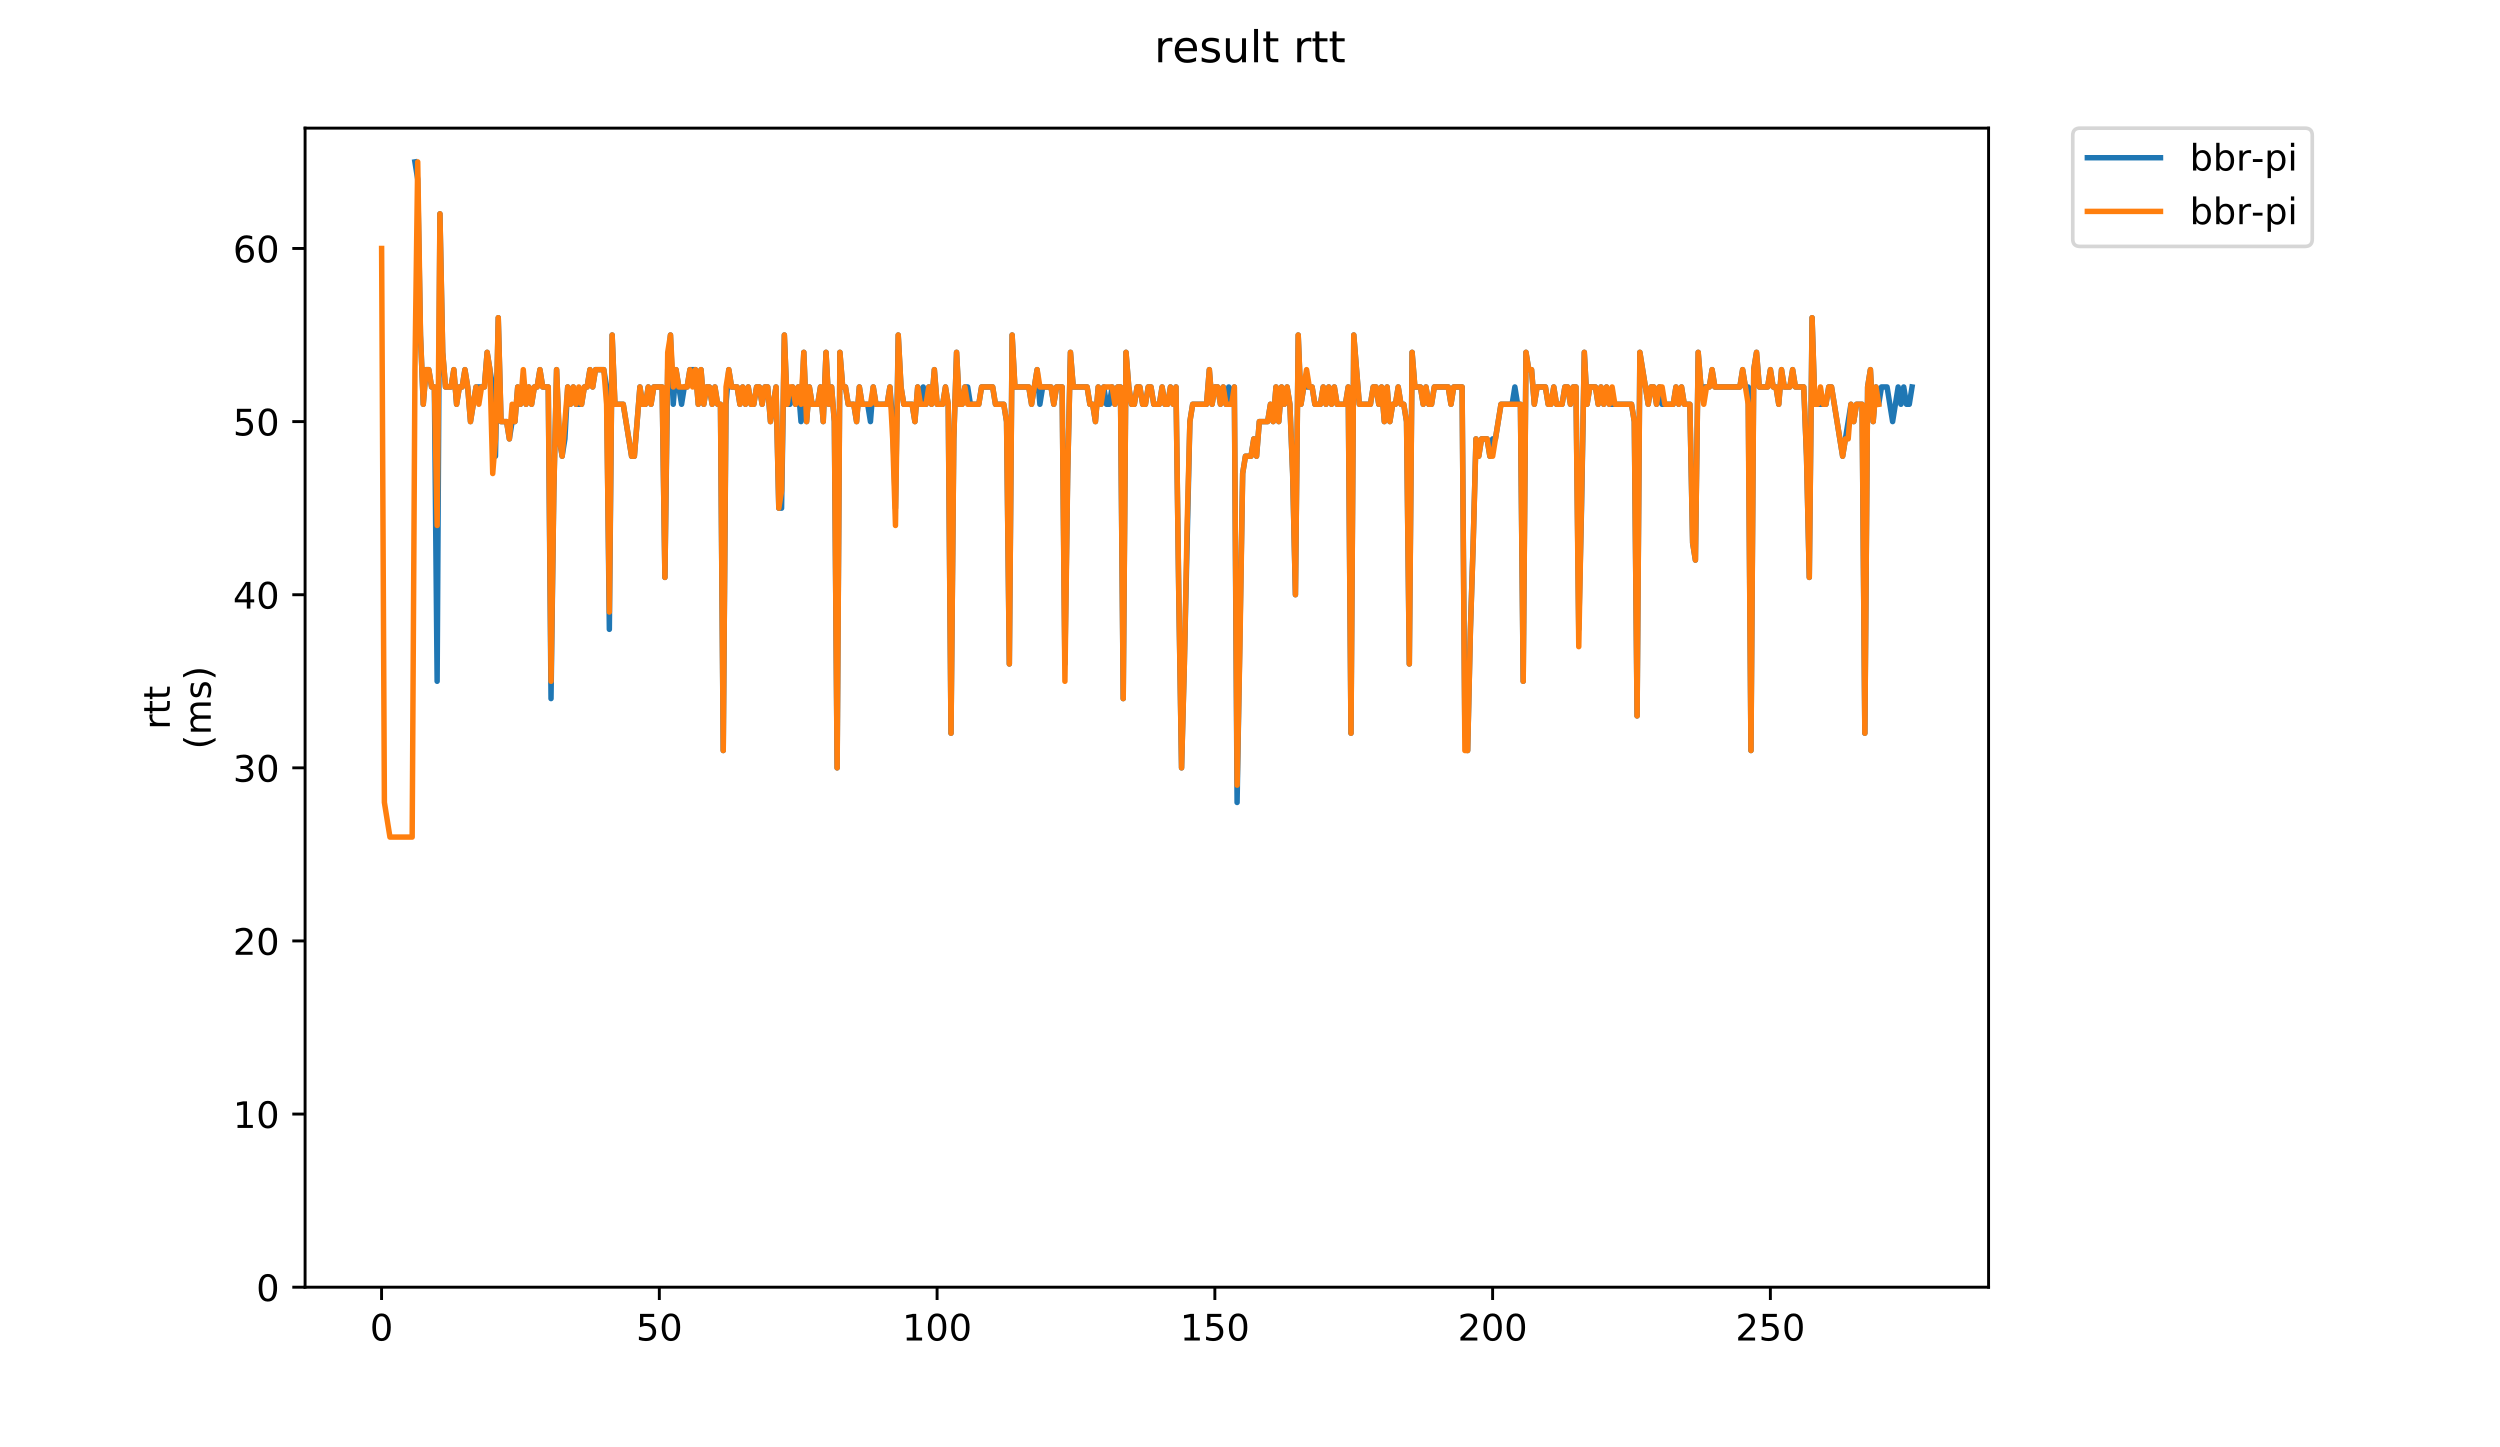 <?xml version="1.0" encoding="utf-8" standalone="no"?>
<!DOCTYPE svg PUBLIC "-//W3C//DTD SVG 1.1//EN"
  "http://www.w3.org/Graphics/SVG/1.1/DTD/svg11.dtd">
<!-- Created with matplotlib (https://matplotlib.org/) -->
<svg height="396pt" version="1.1" viewBox="0 0 684 396" width="684pt" xmlns="http://www.w3.org/2000/svg" xmlns:xlink="http://www.w3.org/1999/xlink">
 <defs>
  <style type="text/css">
*{stroke-linecap:butt;stroke-linejoin:round;}
  </style>
 </defs>
 <g id="figure_1">
  <g id="patch_1">
   <path d="M 0 396 
L 684 396 
L 684 0 
L 0 0 
z
" style="fill:#ffffff;"/>
  </g>
  <g id="axes_1">
   <g id="patch_2">
    <path d="M 83.472 352.174 
L 544.074 352.174 
L 544.074 35.062 
L 83.472 35.062 
z
" style="fill:#ffffff;"/>
   </g>
   <g id="matplotlib.axis_1">
    <g id="xtick_1">
     <g id="line2d_1">
      <defs>
       <path d="M 0 0 
L 0 3.5 
" id="m0ab99685fc" style="stroke:#000000;stroke-width:0.8;"/>
      </defs>
      <g>
       <use style="stroke:#000000;stroke-width:0.8;" x="104.397" xlink:href="#m0ab99685fc" y="352.174"/>
      </g>
     </g>
     <g id="text_1">
      <!-- 0 -->
      <defs>
       <path d="M 31.781 66.406 
Q 24.172 66.406 20.328 58.906 
Q 16.5 51.422 16.5 36.375 
Q 16.5 21.391 20.328 13.891 
Q 24.172 6.391 31.781 6.391 
Q 39.453 6.391 43.281 13.891 
Q 47.125 21.391 47.125 36.375 
Q 47.125 51.422 43.281 58.906 
Q 39.453 66.406 31.781 66.406 
z
M 31.781 74.219 
Q 44.047 74.219 50.516 64.516 
Q 56.984 54.828 56.984 36.375 
Q 56.984 17.969 50.516 8.266 
Q 44.047 -1.422 31.781 -1.422 
Q 19.531 -1.422 13.062 8.266 
Q 6.594 17.969 6.594 36.375 
Q 6.594 54.828 13.062 64.516 
Q 19.531 74.219 31.781 74.219 
z
" id="DejaVuSans-48"/>
      </defs>
      <g transform="translate(101.215 366.773)scale(0.1 -0.1)">
       <use xlink:href="#DejaVuSans-48"/>
      </g>
     </g>
    </g>
    <g id="xtick_2">
     <g id="line2d_2">
      <g>
       <use style="stroke:#000000;stroke-width:0.8;" x="180.392" xlink:href="#m0ab99685fc" y="352.174"/>
      </g>
     </g>
     <g id="text_2">
      <!-- 50 -->
      <defs>
       <path d="M 10.797 72.906 
L 49.516 72.906 
L 49.516 64.594 
L 19.828 64.594 
L 19.828 46.734 
Q 21.969 47.469 24.109 47.828 
Q 26.266 48.188 28.422 48.188 
Q 40.625 48.188 47.75 41.5 
Q 54.891 34.812 54.891 23.391 
Q 54.891 11.625 47.562 5.094 
Q 40.234 -1.422 26.906 -1.422 
Q 22.312 -1.422 17.547 -0.641 
Q 12.797 0.141 7.719 1.703 
L 7.719 11.625 
Q 12.109 9.234 16.797 8.062 
Q 21.484 6.891 26.703 6.891 
Q 35.156 6.891 40.078 11.328 
Q 45.016 15.766 45.016 23.391 
Q 45.016 31 40.078 35.438 
Q 35.156 39.891 26.703 39.891 
Q 22.75 39.891 18.812 39.016 
Q 14.891 38.141 10.797 36.281 
z
" id="DejaVuSans-53"/>
      </defs>
      <g transform="translate(174.03 366.773)scale(0.1 -0.1)">
       <use xlink:href="#DejaVuSans-53"/>
       <use x="63.623" xlink:href="#DejaVuSans-48"/>
      </g>
     </g>
    </g>
    <g id="xtick_3">
     <g id="line2d_3">
      <g>
       <use style="stroke:#000000;stroke-width:0.8;" x="256.388" xlink:href="#m0ab99685fc" y="352.174"/>
      </g>
     </g>
     <g id="text_3">
      <!-- 100 -->
      <defs>
       <path d="M 12.406 8.297 
L 28.516 8.297 
L 28.516 63.922 
L 10.984 60.406 
L 10.984 69.391 
L 28.422 72.906 
L 38.281 72.906 
L 38.281 8.297 
L 54.391 8.297 
L 54.391 0 
L 12.406 0 
z
" id="DejaVuSans-49"/>
      </defs>
      <g transform="translate(246.844 366.773)scale(0.1 -0.1)">
       <use xlink:href="#DejaVuSans-49"/>
       <use x="63.623" xlink:href="#DejaVuSans-48"/>
       <use x="127.246" xlink:href="#DejaVuSans-48"/>
      </g>
     </g>
    </g>
    <g id="xtick_4">
     <g id="line2d_4">
      <g>
       <use style="stroke:#000000;stroke-width:0.8;" x="332.384" xlink:href="#m0ab99685fc" y="352.174"/>
      </g>
     </g>
     <g id="text_4">
      <!-- 150 -->
      <g transform="translate(322.84 366.773)scale(0.1 -0.1)">
       <use xlink:href="#DejaVuSans-49"/>
       <use x="63.623" xlink:href="#DejaVuSans-53"/>
       <use x="127.246" xlink:href="#DejaVuSans-48"/>
      </g>
     </g>
    </g>
    <g id="xtick_5">
     <g id="line2d_5">
      <g>
       <use style="stroke:#000000;stroke-width:0.8;" x="408.379" xlink:href="#m0ab99685fc" y="352.174"/>
      </g>
     </g>
     <g id="text_5">
      <!-- 200 -->
      <defs>
       <path d="M 19.188 8.297 
L 53.609 8.297 
L 53.609 0 
L 7.328 0 
L 7.328 8.297 
Q 12.938 14.109 22.625 23.891 
Q 32.328 33.688 34.812 36.531 
Q 39.547 41.844 41.422 45.531 
Q 43.312 49.219 43.312 52.781 
Q 43.312 58.594 39.234 62.25 
Q 35.156 65.922 28.609 65.922 
Q 23.969 65.922 18.812 64.312 
Q 13.672 62.703 7.812 59.422 
L 7.812 69.391 
Q 13.766 71.781 18.938 73 
Q 24.125 74.219 28.422 74.219 
Q 39.75 74.219 46.484 68.547 
Q 53.219 62.891 53.219 53.422 
Q 53.219 48.922 51.531 44.891 
Q 49.859 40.875 45.406 35.406 
Q 44.188 33.984 37.641 27.219 
Q 31.109 20.453 19.188 8.297 
z
" id="DejaVuSans-50"/>
      </defs>
      <g transform="translate(398.836 366.773)scale(0.1 -0.1)">
       <use xlink:href="#DejaVuSans-50"/>
       <use x="63.623" xlink:href="#DejaVuSans-48"/>
       <use x="127.246" xlink:href="#DejaVuSans-48"/>
      </g>
     </g>
    </g>
    <g id="xtick_6">
     <g id="line2d_6">
      <g>
       <use style="stroke:#000000;stroke-width:0.8;" x="484.375" xlink:href="#m0ab99685fc" y="352.174"/>
      </g>
     </g>
     <g id="text_6">
      <!-- 250 -->
      <g transform="translate(474.831 366.773)scale(0.1 -0.1)">
       <use xlink:href="#DejaVuSans-50"/>
       <use x="63.623" xlink:href="#DejaVuSans-53"/>
       <use x="127.246" xlink:href="#DejaVuSans-48"/>
      </g>
     </g>
    </g>
   </g>
   <g id="matplotlib.axis_2">
    <g id="ytick_1">
     <g id="line2d_7">
      <defs>
       <path d="M 0 0 
L -3.5 0 
" id="m91a63ba914" style="stroke:#000000;stroke-width:0.8;"/>
      </defs>
      <g>
       <use style="stroke:#000000;stroke-width:0.8;" x="83.472" xlink:href="#m91a63ba914" y="352.174"/>
      </g>
     </g>
     <g id="text_7">
      <!-- 0 -->
      <g transform="translate(70.11 355.973)scale(0.1 -0.1)">
       <use xlink:href="#DejaVuSans-48"/>
      </g>
     </g>
    </g>
    <g id="ytick_2">
     <g id="line2d_8">
      <g>
       <use style="stroke:#000000;stroke-width:0.8;" x="83.472" xlink:href="#m91a63ba914" y="304.809"/>
      </g>
     </g>
     <g id="text_8">
      <!-- 10 -->
      <g transform="translate(63.747 308.608)scale(0.1 -0.1)">
       <use xlink:href="#DejaVuSans-49"/>
       <use x="63.623" xlink:href="#DejaVuSans-48"/>
      </g>
     </g>
    </g>
    <g id="ytick_3">
     <g id="line2d_9">
      <g>
       <use style="stroke:#000000;stroke-width:0.8;" x="83.472" xlink:href="#m91a63ba914" y="257.443"/>
      </g>
     </g>
     <g id="text_9">
      <!-- 20 -->
      <g transform="translate(63.747 261.242)scale(0.1 -0.1)">
       <use xlink:href="#DejaVuSans-50"/>
       <use x="63.623" xlink:href="#DejaVuSans-48"/>
      </g>
     </g>
    </g>
    <g id="ytick_4">
     <g id="line2d_10">
      <g>
       <use style="stroke:#000000;stroke-width:0.8;" x="83.472" xlink:href="#m91a63ba914" y="210.078"/>
      </g>
     </g>
     <g id="text_10">
      <!-- 30 -->
      <defs>
       <path d="M 40.578 39.312 
Q 47.656 37.797 51.625 33 
Q 55.609 28.219 55.609 21.188 
Q 55.609 10.406 48.188 4.484 
Q 40.766 -1.422 27.094 -1.422 
Q 22.516 -1.422 17.656 -0.516 
Q 12.797 0.391 7.625 2.203 
L 7.625 11.719 
Q 11.719 9.328 16.594 8.109 
Q 21.484 6.891 26.812 6.891 
Q 36.078 6.891 40.938 10.547 
Q 45.797 14.203 45.797 21.188 
Q 45.797 27.641 41.281 31.266 
Q 36.766 34.906 28.719 34.906 
L 20.219 34.906 
L 20.219 43.016 
L 29.109 43.016 
Q 36.375 43.016 40.234 45.922 
Q 44.094 48.828 44.094 54.297 
Q 44.094 59.906 40.109 62.906 
Q 36.141 65.922 28.719 65.922 
Q 24.656 65.922 20.016 65.031 
Q 15.375 64.156 9.812 62.312 
L 9.812 71.094 
Q 15.438 72.656 20.344 73.438 
Q 25.25 74.219 29.594 74.219 
Q 40.828 74.219 47.359 69.109 
Q 53.906 64.016 53.906 55.328 
Q 53.906 49.266 50.438 45.094 
Q 46.969 40.922 40.578 39.312 
z
" id="DejaVuSans-51"/>
      </defs>
      <g transform="translate(63.747 213.877)scale(0.1 -0.1)">
       <use xlink:href="#DejaVuSans-51"/>
       <use x="63.623" xlink:href="#DejaVuSans-48"/>
      </g>
     </g>
    </g>
    <g id="ytick_5">
     <g id="line2d_11">
      <g>
       <use style="stroke:#000000;stroke-width:0.8;" x="83.472" xlink:href="#m91a63ba914" y="162.712"/>
      </g>
     </g>
     <g id="text_11">
      <!-- 40 -->
      <defs>
       <path d="M 37.797 64.312 
L 12.891 25.391 
L 37.797 25.391 
z
M 35.203 72.906 
L 47.609 72.906 
L 47.609 25.391 
L 58.016 25.391 
L 58.016 17.188 
L 47.609 17.188 
L 47.609 0 
L 37.797 0 
L 37.797 17.188 
L 4.891 17.188 
L 4.891 26.703 
z
" id="DejaVuSans-52"/>
      </defs>
      <g transform="translate(63.747 166.512)scale(0.1 -0.1)">
       <use xlink:href="#DejaVuSans-52"/>
       <use x="63.623" xlink:href="#DejaVuSans-48"/>
      </g>
     </g>
    </g>
    <g id="ytick_6">
     <g id="line2d_12">
      <g>
       <use style="stroke:#000000;stroke-width:0.8;" x="83.472" xlink:href="#m91a63ba914" y="115.347"/>
      </g>
     </g>
     <g id="text_12">
      <!-- 50 -->
      <g transform="translate(63.747 119.146)scale(0.1 -0.1)">
       <use xlink:href="#DejaVuSans-53"/>
       <use x="63.623" xlink:href="#DejaVuSans-48"/>
      </g>
     </g>
    </g>
    <g id="ytick_7">
     <g id="line2d_13">
      <g>
       <use style="stroke:#000000;stroke-width:0.8;" x="83.472" xlink:href="#m91a63ba914" y="67.981"/>
      </g>
     </g>
     <g id="text_13">
      <!-- 60 -->
      <defs>
       <path d="M 33.016 40.375 
Q 26.375 40.375 22.484 35.828 
Q 18.609 31.297 18.609 23.391 
Q 18.609 15.531 22.484 10.953 
Q 26.375 6.391 33.016 6.391 
Q 39.656 6.391 43.531 10.953 
Q 47.406 15.531 47.406 23.391 
Q 47.406 31.297 43.531 35.828 
Q 39.656 40.375 33.016 40.375 
z
M 52.594 71.297 
L 52.594 62.312 
Q 48.875 64.062 45.094 64.984 
Q 41.312 65.922 37.594 65.922 
Q 27.828 65.922 22.672 59.328 
Q 17.531 52.734 16.797 39.406 
Q 19.672 43.656 24.016 45.922 
Q 28.375 48.188 33.594 48.188 
Q 44.578 48.188 50.953 41.516 
Q 57.328 34.859 57.328 23.391 
Q 57.328 12.156 50.688 5.359 
Q 44.047 -1.422 33.016 -1.422 
Q 20.359 -1.422 13.672 8.266 
Q 6.984 17.969 6.984 36.375 
Q 6.984 53.656 15.188 63.938 
Q 23.391 74.219 37.203 74.219 
Q 40.922 74.219 44.703 73.484 
Q 48.484 72.75 52.594 71.297 
z
" id="DejaVuSans-54"/>
      </defs>
      <g transform="translate(63.747 71.781)scale(0.1 -0.1)">
       <use xlink:href="#DejaVuSans-54"/>
       <use x="63.623" xlink:href="#DejaVuSans-48"/>
      </g>
     </g>
    </g>
    <g id="text_14">
     <!-- rtt -->
     <defs>
      <path d="M 41.109 46.297 
Q 39.594 47.172 37.812 47.578 
Q 36.031 48 33.891 48 
Q 26.266 48 22.188 43.047 
Q 18.109 38.094 18.109 28.812 
L 18.109 0 
L 9.078 0 
L 9.078 54.688 
L 18.109 54.688 
L 18.109 46.188 
Q 20.953 51.172 25.484 53.578 
Q 30.031 56 36.531 56 
Q 37.453 56 38.578 55.875 
Q 39.703 55.766 41.062 55.516 
z
" id="DejaVuSans-114"/>
      <path d="M 18.312 70.219 
L 18.312 54.688 
L 36.812 54.688 
L 36.812 47.703 
L 18.312 47.703 
L 18.312 18.016 
Q 18.312 11.328 20.141 9.422 
Q 21.969 7.516 27.594 7.516 
L 36.812 7.516 
L 36.812 0 
L 27.594 0 
Q 17.188 0 13.234 3.875 
Q 9.281 7.766 9.281 18.016 
L 9.281 47.703 
L 2.688 47.703 
L 2.688 54.688 
L 9.281 54.688 
L 9.281 70.219 
z
" id="DejaVuSans-116"/>
     </defs>
     <g transform="translate(46.47 199.594)rotate(-90)scale(0.1 -0.1)">
      <use xlink:href="#DejaVuSans-114"/>
      <use x="41.113" xlink:href="#DejaVuSans-116"/>
      <use x="80.322" xlink:href="#DejaVuSans-116"/>
     </g>
     <!-- (ms) -->
     <defs>
      <path d="M 31 75.875 
Q 24.469 64.656 21.281 53.656 
Q 18.109 42.672 18.109 31.391 
Q 18.109 20.125 21.312 9.062 
Q 24.516 -2 31 -13.188 
L 23.188 -13.188 
Q 15.875 -1.703 12.234 9.375 
Q 8.594 20.453 8.594 31.391 
Q 8.594 42.281 12.203 53.312 
Q 15.828 64.359 23.188 75.875 
z
" id="DejaVuSans-40"/>
      <path d="M 52 44.188 
Q 55.375 50.25 60.062 53.125 
Q 64.75 56 71.094 56 
Q 79.641 56 84.281 50.016 
Q 88.922 44.047 88.922 33.016 
L 88.922 0 
L 79.891 0 
L 79.891 32.719 
Q 79.891 40.578 77.094 44.375 
Q 74.312 48.188 68.609 48.188 
Q 61.625 48.188 57.562 43.547 
Q 53.516 38.922 53.516 30.906 
L 53.516 0 
L 44.484 0 
L 44.484 32.719 
Q 44.484 40.625 41.703 44.406 
Q 38.922 48.188 33.109 48.188 
Q 26.219 48.188 22.156 43.531 
Q 18.109 38.875 18.109 30.906 
L 18.109 0 
L 9.078 0 
L 9.078 54.688 
L 18.109 54.688 
L 18.109 46.188 
Q 21.188 51.219 25.484 53.609 
Q 29.781 56 35.688 56 
Q 41.656 56 45.828 52.969 
Q 50 49.953 52 44.188 
z
" id="DejaVuSans-109"/>
      <path d="M 44.281 53.078 
L 44.281 44.578 
Q 40.484 46.531 36.375 47.5 
Q 32.281 48.484 27.875 48.484 
Q 21.188 48.484 17.844 46.438 
Q 14.5 44.391 14.5 40.281 
Q 14.5 37.156 16.891 35.375 
Q 19.281 33.594 26.516 31.984 
L 29.594 31.297 
Q 39.156 29.25 43.188 25.516 
Q 47.219 21.781 47.219 15.094 
Q 47.219 7.469 41.188 3.016 
Q 35.156 -1.422 24.609 -1.422 
Q 20.219 -1.422 15.453 -0.562 
Q 10.688 0.297 5.422 2 
L 5.422 11.281 
Q 10.406 8.688 15.234 7.391 
Q 20.062 6.109 24.812 6.109 
Q 31.156 6.109 34.562 8.281 
Q 37.984 10.453 37.984 14.406 
Q 37.984 18.062 35.516 20.016 
Q 33.062 21.969 24.703 23.781 
L 21.578 24.516 
Q 13.234 26.266 9.516 29.906 
Q 5.812 33.547 5.812 39.891 
Q 5.812 47.609 11.281 51.797 
Q 16.75 56 26.812 56 
Q 31.781 56 36.172 55.266 
Q 40.578 54.547 44.281 53.078 
z
" id="DejaVuSans-115"/>
      <path d="M 8.016 75.875 
L 15.828 75.875 
Q 23.141 64.359 26.781 53.312 
Q 30.422 42.281 30.422 31.391 
Q 30.422 20.453 26.781 9.375 
Q 23.141 -1.703 15.828 -13.188 
L 8.016 -13.188 
Q 14.5 -2 17.703 9.062 
Q 20.906 20.125 20.906 31.391 
Q 20.906 42.672 17.703 53.656 
Q 14.5 64.656 8.016 75.875 
z
" id="DejaVuSans-41"/>
     </defs>
     <g transform="translate(57.668 204.995)rotate(-90)scale(0.1 -0.1)">
      <use xlink:href="#DejaVuSans-40"/>
      <use x="39.014" xlink:href="#DejaVuSans-109"/>
      <use x="136.426" xlink:href="#DejaVuSans-115"/>
      <use x="188.525" xlink:href="#DejaVuSans-41"/>
     </g>
    </g>
   </g>
   <g id="line2d_14">
    <path clip-path="url(#pb11a69272c)" d="M 113.521 44.299 
L 114.281 49.035 
L 115.041 91.664 
L 115.801 110.61 
L 116.56 101.137 
L 117.32 101.137 
L 118.08 105.874 
L 118.84 105.874 
L 119.6 186.395 
L 120.36 58.508 
L 121.12 96.401 
L 121.88 105.874 
L 123.4 105.874 
L 124.16 101.137 
L 124.92 110.61 
L 125.68 105.874 
L 126.44 105.874 
L 127.2 101.137 
L 127.96 105.874 
L 128.72 115.347 
L 130.24 105.874 
L 132.52 105.874 
L 133.28 96.401 
L 134.799 105.874 
L 135.559 124.82 
L 136.319 86.928 
L 137.079 115.347 
L 138.599 115.347 
L 139.359 120.083 
L 140.119 115.347 
L 140.879 115.347 
L 141.639 105.874 
L 142.399 110.61 
L 143.159 105.874 
L 143.919 110.61 
L 144.679 105.874 
L 145.439 110.61 
L 146.199 105.874 
L 146.959 105.874 
L 147.719 101.137 
L 148.479 105.874 
L 149.999 105.874 
L 150.759 191.132 
L 151.519 134.293 
L 152.278 101.137 
L 153.038 120.083 
L 153.798 124.82 
L 154.558 120.083 
L 155.318 105.874 
L 156.078 110.61 
L 156.838 105.874 
L 157.598 110.61 
L 159.118 110.61 
L 159.878 105.874 
L 160.638 105.874 
L 161.398 101.137 
L 162.158 105.874 
L 162.918 101.137 
L 165.198 101.137 
L 165.958 105.874 
L 166.718 172.185 
L 167.478 91.664 
L 168.238 110.61 
L 170.517 110.61 
L 172.797 124.82 
L 173.557 124.82 
L 175.077 105.874 
L 175.837 110.61 
L 176.597 110.61 
L 177.357 105.874 
L 178.117 110.61 
L 178.877 105.874 
L 181.157 105.874 
L 181.917 157.976 
L 182.677 101.137 
L 183.437 91.664 
L 184.197 110.61 
L 184.957 101.137 
L 186.477 110.61 
L 187.236 105.874 
L 187.996 105.874 
L 188.756 101.137 
L 190.276 101.137 
L 191.036 110.61 
L 191.796 101.137 
L 192.556 110.61 
L 193.316 105.874 
L 194.076 105.874 
L 194.836 110.61 
L 195.596 105.874 
L 196.356 110.61 
L 197.116 110.61 
L 197.876 205.341 
L 198.636 110.61 
L 199.396 101.137 
L 200.156 105.874 
L 201.676 105.874 
L 202.436 110.61 
L 203.196 105.874 
L 203.956 110.61 
L 204.715 105.874 
L 205.475 110.61 
L 206.235 110.61 
L 206.995 105.874 
L 207.755 105.874 
L 208.515 110.61 
L 209.275 105.874 
L 210.035 105.874 
L 210.795 115.347 
L 212.315 105.874 
L 213.075 139.03 
L 213.835 139.03 
L 214.595 91.664 
L 215.355 110.61 
L 216.115 110.61 
L 216.875 105.874 
L 217.635 110.61 
L 218.395 105.874 
L 219.155 115.347 
L 219.915 96.401 
L 220.675 115.347 
L 221.435 105.874 
L 222.195 110.61 
L 223.714 110.61 
L 224.474 105.874 
L 225.234 115.347 
L 225.994 96.401 
L 226.754 110.61 
L 227.514 105.874 
L 228.274 115.347 
L 229.034 210.078 
L 229.794 96.401 
L 230.554 105.874 
L 231.314 105.874 
L 232.074 110.61 
L 233.594 110.61 
L 234.354 115.347 
L 235.114 105.874 
L 235.874 110.61 
L 237.394 110.61 
L 238.154 115.347 
L 238.914 105.874 
L 239.674 110.61 
L 242.713 110.61 
L 243.473 105.874 
L 244.233 115.347 
L 244.993 139.03 
L 245.753 91.664 
L 246.513 105.874 
L 247.273 110.61 
L 249.553 110.61 
L 250.313 115.347 
L 251.073 105.874 
L 251.833 110.61 
L 252.593 105.874 
L 253.353 110.61 
L 254.113 105.874 
L 254.873 110.61 
L 255.633 101.137 
L 256.393 110.61 
L 257.912 110.61 
L 258.672 105.874 
L 259.432 110.61 
L 260.192 200.605 
L 260.952 120.083 
L 261.712 96.401 
L 262.472 110.61 
L 263.232 110.61 
L 263.992 105.874 
L 264.752 105.874 
L 265.512 110.61 
L 267.792 110.61 
L 268.552 105.874 
L 271.592 105.874 
L 272.352 110.61 
L 274.632 110.61 
L 275.391 115.347 
L 276.151 181.659 
L 276.911 91.664 
L 277.671 105.874 
L 281.471 105.874 
L 282.231 110.61 
L 283.751 101.137 
L 284.511 110.61 
L 285.271 105.874 
L 287.551 105.874 
L 288.311 110.61 
L 289.071 105.874 
L 290.591 105.874 
L 291.351 181.659 
L 292.111 129.557 
L 292.871 96.401 
L 293.63 105.874 
L 297.43 105.874 
L 298.19 110.61 
L 298.95 110.61 
L 299.71 115.347 
L 300.47 105.874 
L 301.23 110.61 
L 301.99 105.874 
L 302.75 110.61 
L 303.51 110.61 
L 304.27 105.874 
L 305.03 110.61 
L 305.79 105.874 
L 306.55 105.874 
L 307.31 191.132 
L 308.07 96.401 
L 308.83 105.874 
L 309.59 110.61 
L 310.35 110.61 
L 311.109 105.874 
L 311.869 105.874 
L 312.629 110.61 
L 313.389 110.61 
L 314.149 105.874 
L 314.909 105.874 
L 315.669 110.61 
L 317.189 110.61 
L 317.949 105.874 
L 318.709 110.61 
L 319.469 110.61 
L 320.229 105.874 
L 320.989 110.61 
L 321.749 105.874 
L 322.509 162.712 
L 323.269 210.078 
L 324.029 181.659 
L 325.549 115.347 
L 326.309 110.61 
L 330.108 110.61 
L 330.868 101.137 
L 331.628 110.61 
L 332.388 105.874 
L 333.148 105.874 
L 333.908 110.61 
L 334.668 105.874 
L 335.428 110.61 
L 336.188 105.874 
L 336.948 110.61 
L 337.708 105.874 
L 338.468 219.551 
L 339.988 129.557 
L 340.748 124.82 
L 342.268 124.82 
L 343.028 120.083 
L 343.788 124.82 
L 344.548 115.347 
L 346.827 115.347 
L 347.587 110.61 
L 348.347 115.347 
L 349.107 105.874 
L 349.867 115.347 
L 350.627 105.874 
L 351.387 110.61 
L 352.147 105.874 
L 352.907 110.61 
L 353.667 129.557 
L 354.427 162.712 
L 355.187 91.664 
L 355.947 110.61 
L 356.707 105.874 
L 358.987 105.874 
L 359.747 110.61 
L 361.267 110.61 
L 362.027 105.874 
L 362.787 110.61 
L 363.547 105.874 
L 364.306 110.61 
L 365.066 105.874 
L 365.826 110.61 
L 368.106 110.61 
L 368.866 105.874 
L 369.626 200.605 
L 370.386 91.664 
L 371.906 110.61 
L 374.946 110.61 
L 375.706 105.874 
L 376.466 105.874 
L 377.226 110.61 
L 377.986 105.874 
L 378.746 115.347 
L 379.506 105.874 
L 380.266 115.347 
L 381.026 110.61 
L 381.785 110.61 
L 382.545 105.874 
L 383.305 110.61 
L 384.065 110.61 
L 384.825 115.347 
L 385.585 181.659 
L 386.345 96.401 
L 387.105 105.874 
L 388.625 105.874 
L 389.385 110.61 
L 390.145 105.874 
L 390.905 110.61 
L 391.665 110.61 
L 392.425 105.874 
L 396.225 105.874 
L 396.985 110.61 
L 397.745 105.874 
L 400.024 105.874 
L 400.784 200.605 
L 401.544 205.341 
L 402.304 172.185 
L 403.064 148.503 
L 403.824 120.083 
L 404.584 124.82 
L 405.344 120.083 
L 406.864 120.083 
L 407.624 124.82 
L 408.384 120.083 
L 409.144 120.083 
L 410.664 110.61 
L 413.704 110.61 
L 414.464 105.874 
L 415.224 110.61 
L 415.984 110.61 
L 416.743 186.395 
L 417.503 96.401 
L 418.263 101.137 
L 419.023 101.137 
L 419.783 110.61 
L 420.543 105.874 
L 422.823 105.874 
L 423.583 110.61 
L 424.343 110.61 
L 425.103 105.874 
L 425.863 110.61 
L 427.383 110.61 
L 428.143 105.874 
L 428.903 105.874 
L 429.663 110.61 
L 430.423 105.874 
L 431.183 105.874 
L 431.943 172.185 
L 432.703 139.03 
L 433.463 96.401 
L 434.223 110.61 
L 434.982 105.874 
L 436.502 105.874 
L 437.262 110.61 
L 438.022 105.874 
L 438.782 110.61 
L 439.542 105.874 
L 440.302 110.61 
L 446.382 110.61 
L 447.142 115.347 
L 447.902 195.868 
L 448.662 96.401 
L 450.942 110.61 
L 451.702 105.874 
L 452.461 105.874 
L 453.221 110.61 
L 453.981 105.874 
L 454.741 110.61 
L 457.781 110.61 
L 458.541 105.874 
L 459.301 110.61 
L 460.061 105.874 
L 460.821 110.61 
L 462.341 110.61 
L 463.101 148.503 
L 463.861 153.239 
L 464.621 96.401 
L 465.381 105.874 
L 467.661 105.874 
L 468.421 101.137 
L 469.181 105.874 
L 476.02 105.874 
L 476.78 101.137 
L 477.54 105.874 
L 478.3 105.874 
L 479.06 205.341 
L 479.82 101.137 
L 480.58 96.401 
L 481.34 105.874 
L 483.62 105.874 
L 484.38 101.137 
L 485.14 105.874 
L 485.9 105.874 
L 486.66 110.61 
L 487.419 101.137 
L 488.179 105.874 
L 489.699 105.874 
L 490.459 101.137 
L 491.219 105.874 
L 493.499 105.874 
L 494.259 124.82 
L 495.019 157.976 
L 495.779 86.928 
L 496.539 110.61 
L 499.579 110.61 
L 500.339 105.874 
L 501.099 105.874 
L 504.139 124.82 
L 506.418 110.61 
L 507.178 115.347 
L 507.938 110.61 
L 509.458 110.61 
L 510.218 200.605 
L 510.978 105.874 
L 511.738 101.137 
L 512.498 115.347 
L 513.258 105.874 
L 514.018 110.61 
L 514.778 105.874 
L 516.298 105.874 
L 517.818 115.347 
L 519.338 105.874 
L 520.098 110.61 
L 520.858 105.874 
L 521.618 110.61 
L 522.378 110.61 
L 523.137 105.874 
L 523.137 105.874 
" style="fill:none;stroke:#1f77b4;stroke-linecap:square;stroke-width:1.5;"/>
   </g>
   <g id="line2d_15">
    <path clip-path="url(#pb11a69272c)" d="M 104.409 67.981 
L 105.169 219.551 
L 106.689 229.024 
L 112.768 229.024 
L 113.528 101.137 
L 114.288 44.299 
L 115.048 91.664 
L 115.808 110.61 
L 116.568 101.137 
L 117.328 101.137 
L 118.088 105.874 
L 118.848 105.874 
L 119.608 143.766 
L 120.368 58.508 
L 121.128 96.401 
L 121.888 105.874 
L 123.408 105.874 
L 124.168 101.137 
L 124.928 110.61 
L 125.688 105.874 
L 126.448 105.874 
L 127.207 101.137 
L 127.967 105.874 
L 128.727 115.347 
L 130.247 105.874 
L 131.007 110.61 
L 131.767 105.874 
L 132.527 105.874 
L 133.287 96.401 
L 134.047 101.137 
L 134.807 129.557 
L 135.567 120.083 
L 136.327 86.928 
L 137.087 115.347 
L 138.607 115.347 
L 139.367 120.083 
L 140.127 110.61 
L 140.887 115.347 
L 141.647 105.874 
L 142.407 110.61 
L 143.167 101.137 
L 143.927 110.61 
L 144.686 105.874 
L 145.446 110.61 
L 146.206 105.874 
L 146.966 105.874 
L 147.726 101.137 
L 148.486 105.874 
L 150.006 105.874 
L 150.766 186.395 
L 151.526 134.293 
L 152.286 101.137 
L 153.046 120.083 
L 153.806 124.82 
L 155.326 105.874 
L 156.086 110.61 
L 156.846 105.874 
L 157.606 110.61 
L 158.366 105.874 
L 159.126 110.61 
L 159.886 105.874 
L 160.646 105.874 
L 161.406 101.137 
L 162.166 105.874 
L 162.925 101.137 
L 165.205 101.137 
L 165.965 110.61 
L 166.725 167.449 
L 167.485 91.664 
L 168.245 110.61 
L 170.525 110.61 
L 172.805 124.82 
L 173.565 124.82 
L 175.085 105.874 
L 175.845 110.61 
L 176.605 110.61 
L 177.365 105.874 
L 178.125 110.61 
L 178.885 105.874 
L 181.164 105.874 
L 181.924 157.976 
L 182.684 96.401 
L 183.444 91.664 
L 184.204 105.874 
L 184.964 101.137 
L 185.724 105.874 
L 188.004 105.874 
L 188.764 101.137 
L 189.524 105.874 
L 190.284 101.137 
L 191.044 110.61 
L 191.804 101.137 
L 192.564 110.61 
L 193.324 105.874 
L 194.084 105.874 
L 194.844 110.61 
L 195.604 105.874 
L 196.364 110.61 
L 197.124 110.61 
L 197.883 205.341 
L 198.643 105.874 
L 199.403 101.137 
L 200.163 105.874 
L 201.683 105.874 
L 202.443 110.61 
L 203.203 105.874 
L 203.963 110.61 
L 204.723 105.874 
L 205.483 110.61 
L 206.243 110.61 
L 207.003 105.874 
L 207.763 105.874 
L 208.523 110.61 
L 209.283 105.874 
L 210.043 105.874 
L 210.803 115.347 
L 212.323 105.874 
L 213.083 139.03 
L 213.843 134.293 
L 214.603 91.664 
L 215.362 110.61 
L 216.122 105.874 
L 216.882 105.874 
L 217.642 110.61 
L 218.402 105.874 
L 219.162 110.61 
L 219.922 96.401 
L 220.682 115.347 
L 221.442 105.874 
L 222.202 110.61 
L 223.722 110.61 
L 224.482 105.874 
L 225.242 115.347 
L 226.002 96.401 
L 226.762 110.61 
L 227.522 105.874 
L 228.282 115.347 
L 229.042 210.078 
L 229.802 96.401 
L 230.562 105.874 
L 231.322 105.874 
L 232.082 110.61 
L 233.601 110.61 
L 234.361 115.347 
L 235.121 105.874 
L 235.881 110.61 
L 238.161 110.61 
L 238.921 105.874 
L 239.681 110.61 
L 242.721 110.61 
L 243.481 105.874 
L 244.241 120.083 
L 245.001 143.766 
L 245.761 91.664 
L 246.521 105.874 
L 247.281 110.61 
L 249.561 110.61 
L 250.321 115.347 
L 251.08 105.874 
L 251.84 110.61 
L 253.36 110.61 
L 254.12 105.874 
L 254.88 110.61 
L 255.64 101.137 
L 256.4 110.61 
L 257.92 110.61 
L 258.68 105.874 
L 259.44 110.61 
L 260.2 200.605 
L 260.96 120.083 
L 261.72 96.401 
L 262.48 110.61 
L 263.24 110.61 
L 264 105.874 
L 264.76 110.61 
L 267.8 110.61 
L 268.559 105.874 
L 271.599 105.874 
L 272.359 110.61 
L 274.639 110.61 
L 275.399 115.347 
L 276.159 181.659 
L 276.919 91.664 
L 277.679 105.874 
L 281.479 105.874 
L 282.239 110.61 
L 283.759 101.137 
L 284.519 105.874 
L 287.558 105.874 
L 288.318 110.61 
L 289.078 105.874 
L 290.598 105.874 
L 291.358 186.395 
L 292.118 129.557 
L 292.878 96.401 
L 293.638 105.874 
L 297.438 105.874 
L 298.198 110.61 
L 298.958 110.61 
L 299.718 115.347 
L 300.478 105.874 
L 301.238 110.61 
L 301.998 105.874 
L 304.277 105.874 
L 305.037 110.61 
L 305.797 105.874 
L 306.557 105.874 
L 307.317 191.132 
L 308.077 96.401 
L 308.837 105.874 
L 309.597 110.61 
L 310.357 110.61 
L 311.117 105.874 
L 311.877 105.874 
L 312.637 110.61 
L 313.397 110.61 
L 314.157 105.874 
L 314.917 105.874 
L 315.677 110.61 
L 317.197 110.61 
L 317.957 105.874 
L 318.717 110.61 
L 319.477 110.61 
L 320.237 105.874 
L 320.997 110.61 
L 321.756 105.874 
L 322.516 162.712 
L 323.276 210.078 
L 324.036 181.659 
L 324.796 143.766 
L 325.556 115.347 
L 326.316 110.61 
L 330.116 110.61 
L 330.876 101.137 
L 331.636 110.61 
L 332.396 105.874 
L 333.156 105.874 
L 333.916 110.61 
L 334.676 105.874 
L 335.436 110.61 
L 336.956 110.61 
L 337.716 105.874 
L 338.476 214.814 
L 339.235 176.922 
L 339.995 129.557 
L 340.755 124.82 
L 342.275 124.82 
L 343.035 120.083 
L 343.795 124.82 
L 344.555 115.347 
L 346.835 115.347 
L 347.595 110.61 
L 348.355 115.347 
L 349.115 105.874 
L 349.875 115.347 
L 350.635 105.874 
L 351.395 110.61 
L 352.155 105.874 
L 352.915 110.61 
L 353.675 129.557 
L 354.435 162.712 
L 355.195 91.664 
L 355.955 110.61 
L 357.474 101.137 
L 358.234 105.874 
L 358.994 105.874 
L 359.754 110.61 
L 361.274 110.61 
L 362.034 105.874 
L 362.794 110.61 
L 363.554 105.874 
L 364.314 110.61 
L 365.074 105.874 
L 365.834 110.61 
L 368.114 110.61 
L 368.874 105.874 
L 369.634 200.605 
L 370.394 91.664 
L 371.914 110.61 
L 374.953 110.61 
L 375.713 105.874 
L 376.473 105.874 
L 377.233 110.61 
L 377.993 105.874 
L 378.753 115.347 
L 379.513 105.874 
L 380.273 115.347 
L 381.033 110.61 
L 381.793 110.61 
L 382.553 105.874 
L 383.313 110.61 
L 384.073 110.61 
L 384.833 115.347 
L 385.593 181.659 
L 386.353 96.401 
L 387.113 105.874 
L 388.633 105.874 
L 389.393 110.61 
L 390.153 105.874 
L 390.913 110.61 
L 391.673 110.61 
L 392.432 105.874 
L 396.232 105.874 
L 396.992 110.61 
L 397.752 105.874 
L 400.032 105.874 
L 400.792 205.341 
L 401.552 205.341 
L 402.312 172.185 
L 403.072 148.503 
L 403.832 120.083 
L 404.592 124.82 
L 405.352 120.083 
L 406.872 120.083 
L 407.632 124.82 
L 408.392 124.82 
L 410.671 110.61 
L 415.991 110.61 
L 416.751 186.395 
L 417.511 96.401 
L 418.271 101.137 
L 419.031 101.137 
L 419.791 110.61 
L 420.551 105.874 
L 422.831 105.874 
L 423.591 110.61 
L 424.351 110.61 
L 425.111 105.874 
L 425.871 110.61 
L 427.39 110.61 
L 428.15 105.874 
L 428.91 105.874 
L 429.67 110.61 
L 430.43 105.874 
L 431.19 105.874 
L 431.95 176.922 
L 433.47 96.401 
L 434.23 110.61 
L 434.99 105.874 
L 436.51 105.874 
L 437.27 110.61 
L 438.03 105.874 
L 438.79 110.61 
L 439.55 105.874 
L 440.31 110.61 
L 441.07 105.874 
L 441.83 110.61 
L 446.389 110.61 
L 447.149 115.347 
L 447.909 195.868 
L 448.669 96.401 
L 450.949 110.61 
L 451.709 105.874 
L 452.469 105.874 
L 453.229 110.61 
L 453.989 105.874 
L 454.749 105.874 
L 455.509 110.61 
L 457.789 110.61 
L 458.549 105.874 
L 459.309 110.61 
L 460.069 105.874 
L 460.829 110.61 
L 462.349 110.61 
L 463.108 148.503 
L 463.868 153.239 
L 464.628 96.401 
L 465.388 105.874 
L 466.148 110.61 
L 466.908 105.874 
L 467.668 105.874 
L 468.428 101.137 
L 469.188 105.874 
L 476.028 105.874 
L 476.788 101.137 
L 478.308 110.61 
L 479.068 205.341 
L 479.828 101.137 
L 480.587 96.401 
L 481.347 105.874 
L 483.627 105.874 
L 484.387 101.137 
L 485.147 105.874 
L 485.907 105.874 
L 486.667 110.61 
L 487.427 101.137 
L 488.187 105.874 
L 489.707 105.874 
L 490.467 101.137 
L 491.227 105.874 
L 493.507 105.874 
L 494.267 124.82 
L 495.027 157.976 
L 495.787 86.928 
L 496.547 110.61 
L 497.307 110.61 
L 498.066 105.874 
L 498.826 110.61 
L 499.586 110.61 
L 500.346 105.874 
L 501.106 105.874 
L 504.146 124.82 
L 504.906 120.083 
L 505.666 120.083 
L 506.426 110.61 
L 507.186 115.347 
L 507.946 110.61 
L 509.466 110.61 
L 510.226 200.605 
L 510.986 105.874 
L 511.746 101.137 
L 512.506 115.347 
L 513.266 105.874 
L 514.026 110.61 
L 514.026 110.61 
" style="fill:none;stroke:#ff7f0e;stroke-linecap:square;stroke-width:1.5;"/>
   </g>
   <g id="patch_3">
    <path d="M 83.472 352.174 
L 83.472 35.062 
" style="fill:none;stroke:#000000;stroke-linecap:square;stroke-linejoin:miter;stroke-width:0.8;"/>
   </g>
   <g id="patch_4">
    <path d="M 544.074 352.174 
L 544.074 35.062 
" style="fill:none;stroke:#000000;stroke-linecap:square;stroke-linejoin:miter;stroke-width:0.8;"/>
   </g>
   <g id="patch_5">
    <path d="M 83.472 352.174 
L 544.074 352.174 
" style="fill:none;stroke:#000000;stroke-linecap:square;stroke-linejoin:miter;stroke-width:0.8;"/>
   </g>
   <g id="patch_6">
    <path d="M 83.472 35.062 
L 544.074 35.062 
" style="fill:none;stroke:#000000;stroke-linecap:square;stroke-linejoin:miter;stroke-width:0.8;"/>
   </g>
   <g id="legend_1">
    <g id="patch_7">
     <path d="M 569.104 67.419 
L 630.637 67.419 
Q 632.637 67.419 632.637 65.419 
L 632.637 37.062 
Q 632.637 35.062 630.637 35.062 
L 569.104 35.062 
Q 567.104 35.062 567.104 37.062 
L 567.104 65.419 
Q 567.104 67.419 569.104 67.419 
z
" style="fill:#ffffff;opacity:0.8;stroke:#cccccc;stroke-linejoin:miter;"/>
    </g>
    <g id="line2d_16">
     <path d="M 571.104 43.161 
L 591.104 43.161 
" style="fill:none;stroke:#1f77b4;stroke-linecap:square;stroke-width:1.5;"/>
    </g>
    <g id="line2d_17"/>
    <g id="text_15">
     <!-- bbr-pi -->
     <defs>
      <path d="M 48.688 27.297 
Q 48.688 37.203 44.609 42.844 
Q 40.531 48.484 33.406 48.484 
Q 26.266 48.484 22.188 42.844 
Q 18.109 37.203 18.109 27.297 
Q 18.109 17.391 22.188 11.75 
Q 26.266 6.109 33.406 6.109 
Q 40.531 6.109 44.609 11.75 
Q 48.688 17.391 48.688 27.297 
z
M 18.109 46.391 
Q 20.953 51.266 25.266 53.625 
Q 29.594 56 35.594 56 
Q 45.562 56 51.781 48.094 
Q 58.016 40.188 58.016 27.297 
Q 58.016 14.406 51.781 6.484 
Q 45.562 -1.422 35.594 -1.422 
Q 29.594 -1.422 25.266 0.953 
Q 20.953 3.328 18.109 8.203 
L 18.109 0 
L 9.078 0 
L 9.078 75.984 
L 18.109 75.984 
z
" id="DejaVuSans-98"/>
      <path d="M 4.891 31.391 
L 31.203 31.391 
L 31.203 23.391 
L 4.891 23.391 
z
" id="DejaVuSans-45"/>
      <path d="M 18.109 8.203 
L 18.109 -20.797 
L 9.078 -20.797 
L 9.078 54.688 
L 18.109 54.688 
L 18.109 46.391 
Q 20.953 51.266 25.266 53.625 
Q 29.594 56 35.594 56 
Q 45.562 56 51.781 48.094 
Q 58.016 40.188 58.016 27.297 
Q 58.016 14.406 51.781 6.484 
Q 45.562 -1.422 35.594 -1.422 
Q 29.594 -1.422 25.266 0.953 
Q 20.953 3.328 18.109 8.203 
z
M 48.688 27.297 
Q 48.688 37.203 44.609 42.844 
Q 40.531 48.484 33.406 48.484 
Q 26.266 48.484 22.188 42.844 
Q 18.109 37.203 18.109 27.297 
Q 18.109 17.391 22.188 11.75 
Q 26.266 6.109 33.406 6.109 
Q 40.531 6.109 44.609 11.75 
Q 48.688 17.391 48.688 27.297 
z
" id="DejaVuSans-112"/>
      <path d="M 9.422 54.688 
L 18.406 54.688 
L 18.406 0 
L 9.422 0 
z
M 9.422 75.984 
L 18.406 75.984 
L 18.406 64.594 
L 9.422 64.594 
z
" id="DejaVuSans-105"/>
     </defs>
     <g transform="translate(599.104 46.661)scale(0.1 -0.1)">
      <use xlink:href="#DejaVuSans-98"/>
      <use x="63.477" xlink:href="#DejaVuSans-98"/>
      <use x="126.953" xlink:href="#DejaVuSans-114"/>
      <use x="167.973" xlink:href="#DejaVuSans-45"/>
      <use x="204.057" xlink:href="#DejaVuSans-112"/>
      <use x="267.533" xlink:href="#DejaVuSans-105"/>
     </g>
    </g>
    <g id="line2d_18">
     <path d="M 571.104 57.839 
L 591.104 57.839 
" style="fill:none;stroke:#ff7f0e;stroke-linecap:square;stroke-width:1.5;"/>
    </g>
    <g id="line2d_19"/>
    <g id="text_16">
     <!-- bbr-pi -->
     <g transform="translate(599.104 61.339)scale(0.1 -0.1)">
      <use xlink:href="#DejaVuSans-98"/>
      <use x="63.477" xlink:href="#DejaVuSans-98"/>
      <use x="126.953" xlink:href="#DejaVuSans-114"/>
      <use x="167.973" xlink:href="#DejaVuSans-45"/>
      <use x="204.057" xlink:href="#DejaVuSans-112"/>
      <use x="267.533" xlink:href="#DejaVuSans-105"/>
     </g>
    </g>
   </g>
  </g>
  <g id="text_17">
   <!-- result rtt -->
   <defs>
    <path d="M 56.203 29.594 
L 56.203 25.203 
L 14.891 25.203 
Q 15.484 15.922 20.484 11.062 
Q 25.484 6.203 34.422 6.203 
Q 39.594 6.203 44.453 7.469 
Q 49.312 8.734 54.109 11.281 
L 54.109 2.781 
Q 49.266 0.734 44.188 -0.344 
Q 39.109 -1.422 33.891 -1.422 
Q 20.797 -1.422 13.156 6.188 
Q 5.516 13.812 5.516 26.812 
Q 5.516 40.234 12.766 48.109 
Q 20.016 56 32.328 56 
Q 43.359 56 49.781 48.891 
Q 56.203 41.797 56.203 29.594 
z
M 47.219 32.234 
Q 47.125 39.594 43.094 43.984 
Q 39.062 48.391 32.422 48.391 
Q 24.906 48.391 20.391 44.141 
Q 15.875 39.891 15.188 32.172 
z
" id="DejaVuSans-101"/>
    <path d="M 8.5 21.578 
L 8.5 54.688 
L 17.484 54.688 
L 17.484 21.922 
Q 17.484 14.156 20.5 10.266 
Q 23.531 6.391 29.594 6.391 
Q 36.859 6.391 41.078 11.031 
Q 45.312 15.672 45.312 23.688 
L 45.312 54.688 
L 54.297 54.688 
L 54.297 0 
L 45.312 0 
L 45.312 8.406 
Q 42.047 3.422 37.719 1 
Q 33.406 -1.422 27.688 -1.422 
Q 18.266 -1.422 13.375 4.438 
Q 8.5 10.297 8.5 21.578 
z
M 31.109 56 
z
" id="DejaVuSans-117"/>
    <path d="M 9.422 75.984 
L 18.406 75.984 
L 18.406 0 
L 9.422 0 
z
" id="DejaVuSans-108"/>
    <path id="DejaVuSans-32"/>
   </defs>
   <g transform="translate(315.818 17.038)scale(0.12 -0.12)">
    <use xlink:href="#DejaVuSans-114"/>
    <use x="41.082" xlink:href="#DejaVuSans-101"/>
    <use x="102.605" xlink:href="#DejaVuSans-115"/>
    <use x="154.705" xlink:href="#DejaVuSans-117"/>
    <use x="218.084" xlink:href="#DejaVuSans-108"/>
    <use x="245.867" xlink:href="#DejaVuSans-116"/>
    <use x="285.076" xlink:href="#DejaVuSans-32"/>
    <use x="316.863" xlink:href="#DejaVuSans-114"/>
    <use x="357.977" xlink:href="#DejaVuSans-116"/>
    <use x="397.186" xlink:href="#DejaVuSans-116"/>
   </g>
  </g>
 </g>
 <defs>
  <clipPath id="pb11a69272c">
   <rect height="317.112" width="460.602" x="83.472" y="35.062"/>
  </clipPath>
 </defs>
</svg>

